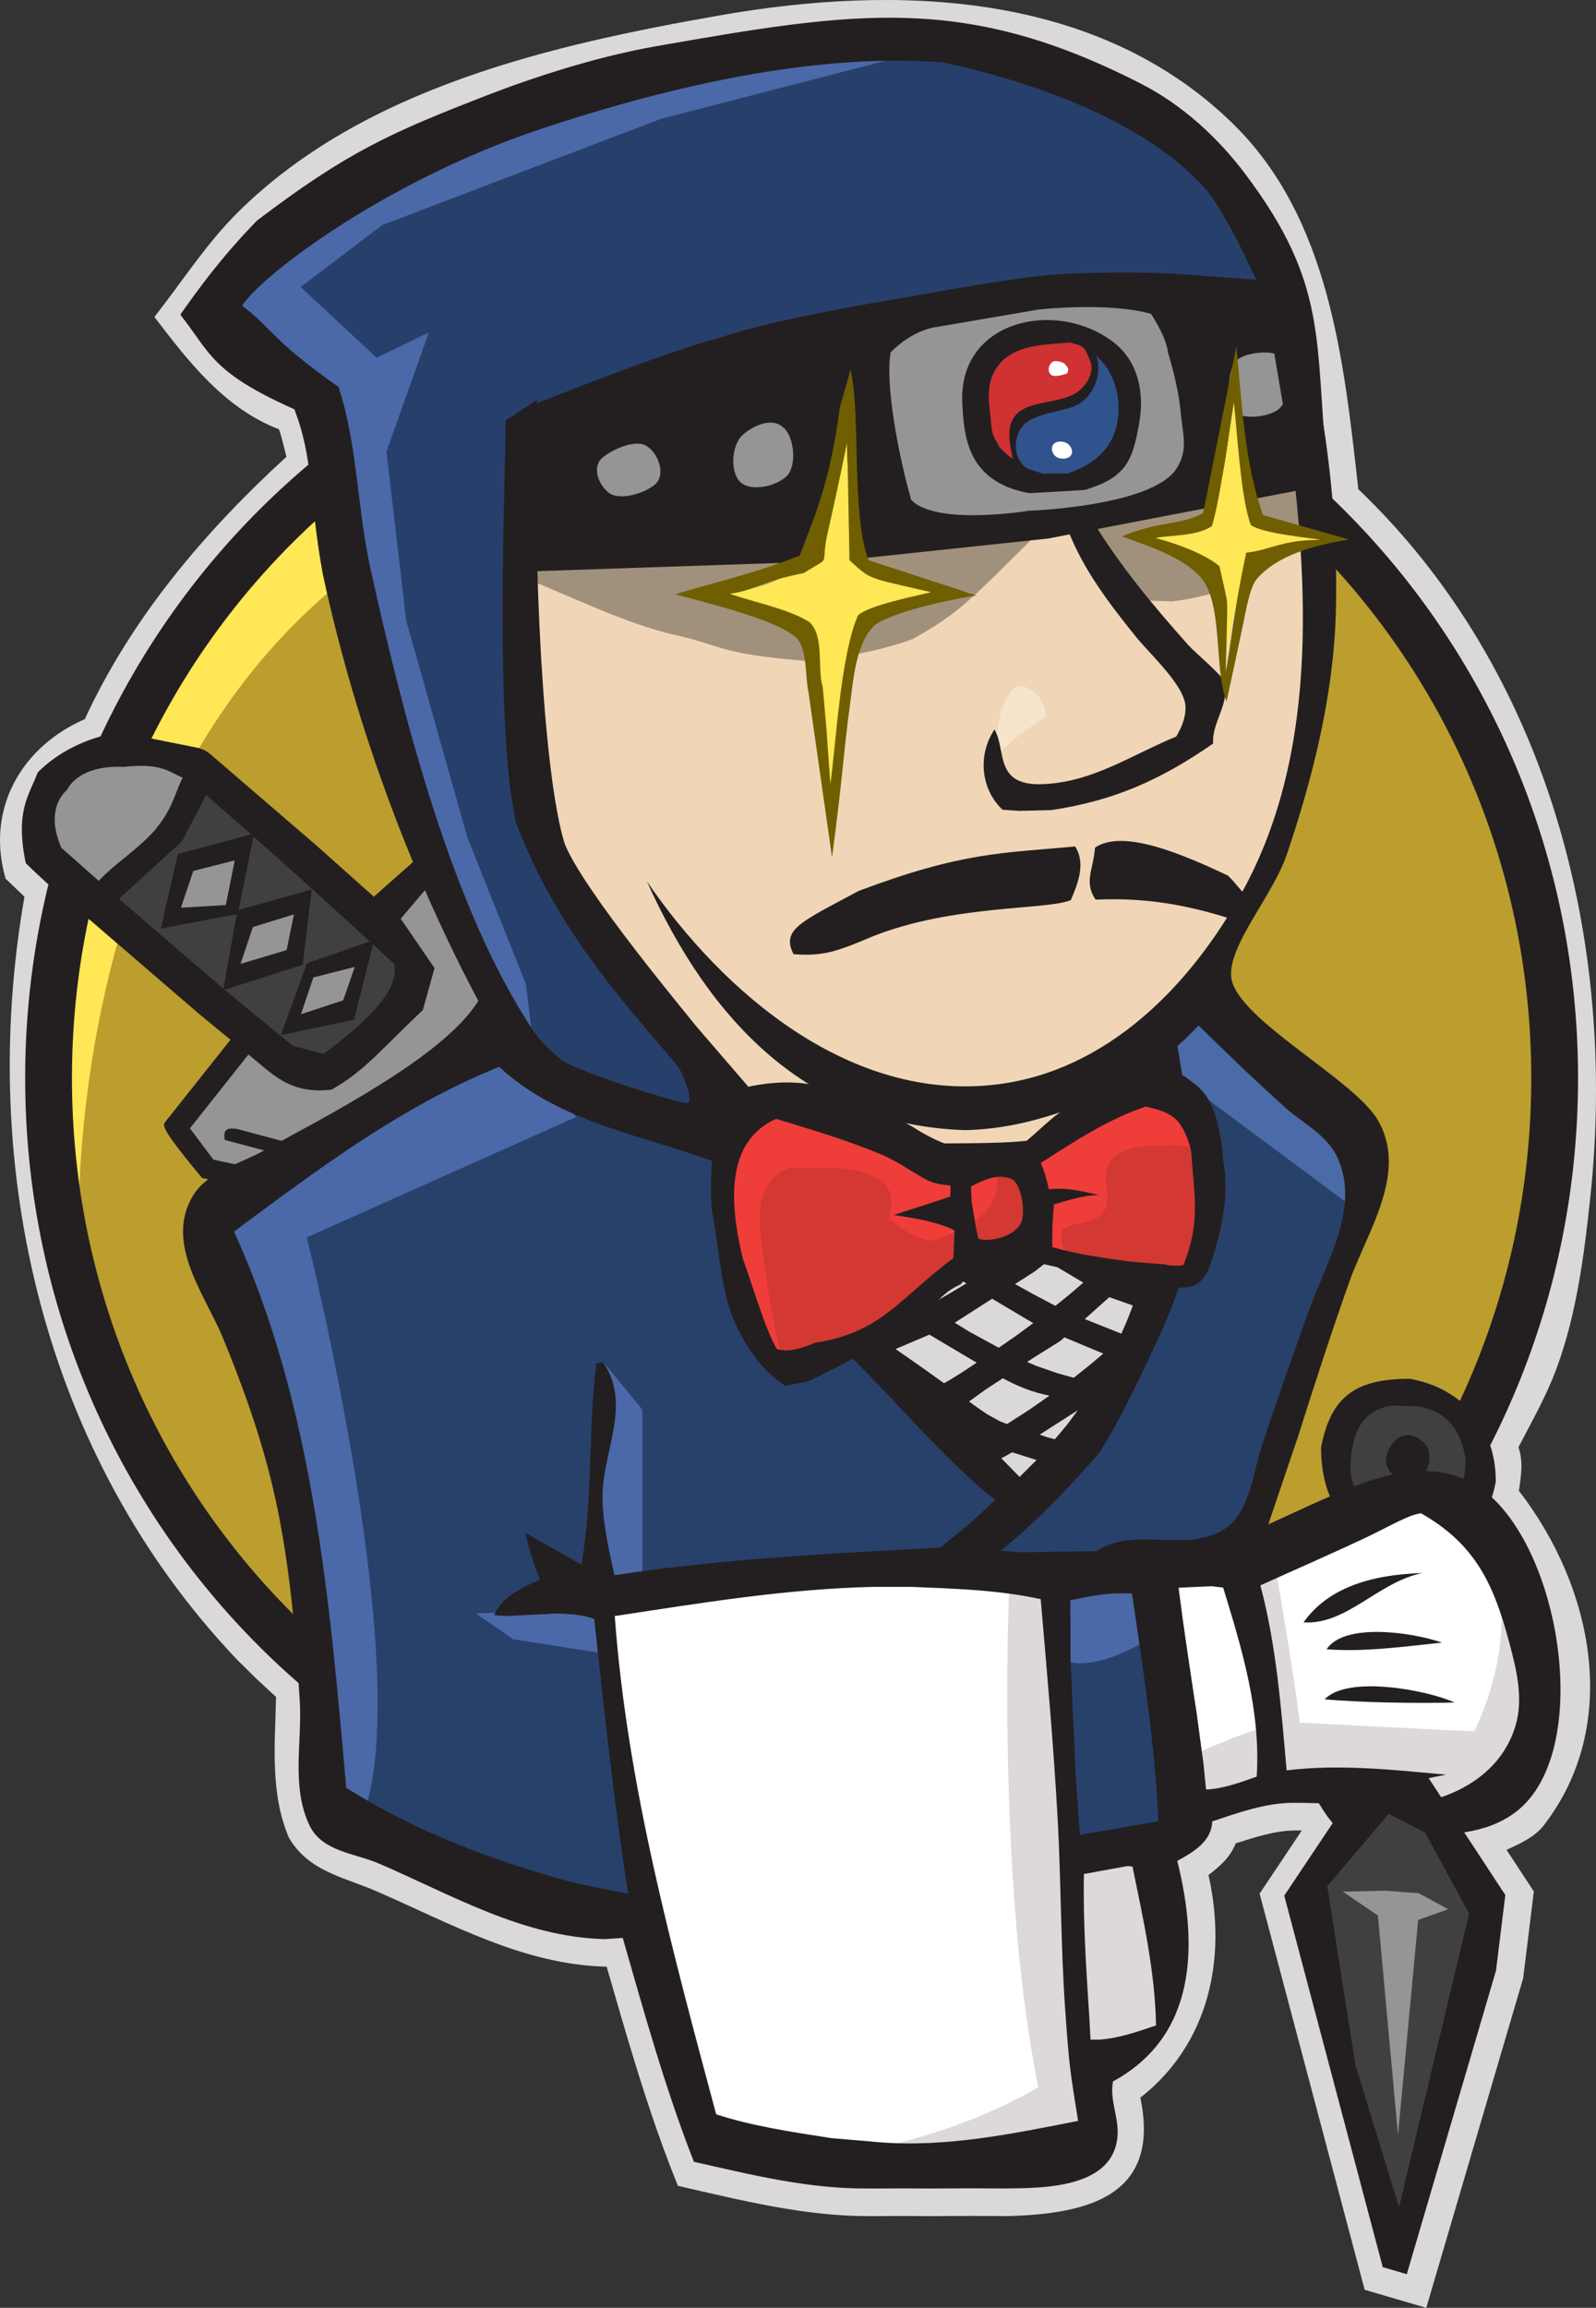 <?xml version="1.0" encoding="UTF-8" standalone="no"?>
<svg
   xmlns:dc="http://purl.org/dc/elements/1.1/"
   xmlns:cc="http://creativecommons.org/ns#"
   xmlns:rdf="http://www.w3.org/1999/02/22-rdf-syntax-ns#"
   xmlns:svg="http://www.w3.org/2000/svg"
   xmlns="http://www.w3.org/2000/svg"
   xmlns:sodipodi="http://sodipodi.sourceforge.net/DTD/sodipodi-0.dtd"
   xmlns:inkscape="http://www.inkscape.org/namespaces/inkscape"
   version="1.1"
   x="0px"
   y="0px"
   width="318.174"
   height="459.793"
   viewBox="0 0 318.174 459.793"
   id="svg2"
   inkscape:version="0.48.4 r9939"
   sodipodi:docname="ninjenkins2.svg">
  <rect x="0" y="0" width="318.174" height="459.793" fill="#333333" stroke="none"/>
  <sodipodi:namedview
     pagecolor="#ffffff"
     bordercolor="#666666"
     borderopacity="1"
     objecttolerance="10"
     gridtolerance="10"
     guidetolerance="10"
     inkscape:pageopacity="0"
     inkscape:pageshadow="2"
     inkscape:window-width="640"
     inkscape:window-height="480"
     id="namedview158"
     showgrid="false"
     fit-margin-top="0"
     fit-margin-left="0"
     fit-margin-right="0"
     fit-margin-bottom="0"
     inkscape:zoom="0.28032165"
     inkscape:cx="202.23327"
     inkscape:cy="76.879"
     inkscape:window-x="1082"
     inkscape:window-y="354"
     inkscape:window-maximized="0"
     inkscape:current-layer="svg2" />
  <g
     id="Layer 1"
     transform="translate(-95.405,-38.031)">
    <path
       d="m 379.744,497.824 -12.286,-3.6 -20.94,-78.919 8.408,-12.586 -1.33,-0.012 c -4.088,0.059 -8.005,1.358 -11.859,2.589 -1.026,2.711 -3.173,4.6 -5.417,6.304 l 0.067,0.272 c 3.631,16.494 0.002,33.39 -13.647,44.081 4.055,19.321 -9.979,23.194 -26.557,23.591 -4.704,-0.015 -2.352,-0.003 -7.055,-0.035 -5.308,0.035 -2.654,0.021 -7.961,0.042 l -5.196,-0.025 c -4.784,0.025 -2.392,0.018 -7.176,0.02 -12.988,0.067 -25.664,-3.161 -38.241,-6.025 -5.775,-14.196 -9.955,-28.963 -14.206,-43.666 -16.446,-0.343 -31.022,-8.548 -45.72,-14.954 -6.73,-2.934 -13.614,-3.966 -17.602,-10.691 -3.823,-8.851 -2.789,-18.71 -2.59,-28.092 -5.224,-4.85 -2.648,-2.387 -7.727,-7.39 l -0.102,-0.104 c -38.443,-40.47 -51.809,-97.761 -42.324,-151.935 -2.512,-2.398 -1.259,-1.196 -3.761,-3.605 -3.992,-13.768 3.048,-26.215 15.785,-31.775 9.337,-20.228 23.88,-37.335 40.2,-52.272 -0.473,-1.832 -0.866,-3.688 -1.486,-5.478 -10.826,-4.146 -18.025,-13.462 -24.838,-22.383 5.492,-6.972 10.283,-14.534 16.609,-20.813 25.048,-24.864 62.631,-33.394 96.092,-39.264 35.313,-6.194 75.173,-4.849 102.224,21.491 19.408,18.899 22.222,47.487 25.089,72.898 37.834,36.156 51.649,89.942 46.261,140.918 -1.218,11.526 -2.717,23.369 -6.758,34.301 -2.015,5.45 -4.903,10.513 -7.581,15.653 1,2.815 0.516,5.814 0.091,8.688 14.782,19.089 20.507,46.574 4.928,66.692 -1.902,2.366 -4.703,3.6 -7.392,4.838 l 5.439,8.288 -2.127,17.287 z"
       id="path5"
       inkscape:connector-curvature="0"
       style="fill:#dbd9d8" />
  </g>
  <g
     id="Layer 1 Copy"
     transform="translate(-95.405,-38.031)">
    <path
       d="m 405.34,252.259 c 0,84.807 -67.214,153.557 -150.127,153.557 -82.912,0 -150.126,-68.75 -150.126,-153.557 0,-84.809 67.214,-153.561 150.126,-153.561 82.913,0 150.127,68.752 150.127,153.561"
       id="path8"
       inkscape:connector-curvature="0"
       style="fill:#bb9e2e;stroke:#000000;stroke-width:1;stroke-opacity:0" />
    <path
       d="m 111.204,290.29 c 0,0 -10.868,-160.135 136.687,-164.711 l -10.294,-17.158 -80.068,26.881 -22.877,26.307 -20.016,38.32 -11.439,44.609 3.431,29.739"
       id="path10"
       inkscape:connector-curvature="0"
       style="fill:#ffe755;stroke:#000000;stroke-width:1;stroke-opacity:0" />
    <path
       d="m 152.389,147.504 c -26.34,26.951 -42.64,64.162 -42.64,105.328 l 0,0 c 0,41.157 16.3,78.373 42.64,105.319 l 0,0 c 26.353,26.946 62.671,43.573 102.822,43.573 l 0,0 c 40.152,0 76.472,-16.627 102.823,-43.573 l 0,0 c 26.338,-26.946 42.641,-64.162 42.641,-105.319 l 0,0 c 0,-41.166 -16.303,-78.377 -42.641,-105.328 l 0,0 c -26.351,-26.94 -62.671,-43.567 -102.823,-43.571 l 0,0 c -40.151,0.004 -76.469,16.631 -102.822,43.571 l 0,0 z m -6.668,217.165 C 117.728,336.041 100.422,296.475 100.422,252.832 l 0,0 c 0,-43.65 17.306,-83.212 45.299,-111.842 l 0,0 c 27.987,-28.636 66.728,-46.385 109.49,-46.38 l 0,0 c 42.761,-0.005 81.506,17.744 109.488,46.38 l 0,0 c 27.996,28.63 45.304,68.195 45.301,111.842 l 0,0 c 0.003,43.643 -17.305,83.209 -45.301,111.837 l 0,0 c -27.982,28.634 -66.727,46.382 -109.488,46.382 l 0,0 c -42.762,0 -81.503,-17.748 -109.49,-46.382 l 0,0"
       id="path12"
       inkscape:connector-curvature="0"
       style="fill:#231f20;stroke:#000000;stroke-width:1;stroke-opacity:0" />
    <path
       d="m 108.901,191.073 -5.548,13.134 12.048,11.116 14.5,-14.25 4.25,-10.75 -16.25,-2.25"
       id="path14"
       inkscape:connector-curvature="0"
       style="fill:#959595;stroke:#000000;stroke-width:1;stroke-opacity:0" />
    <path
       d="m 136.276,191.573 -6.5,12.5 -13.742,13.02 19.216,19.306 24.665,17.426 12.598,-12.263 3.263,-11.489"
       id="path16"
       inkscape:connector-curvature="0"
       style="fill:#404040;stroke:#000000;stroke-width:1;stroke-opacity:0" />
    <path
       d="m 145.776,245.073 -13,15.5 2.5,8.5 13.5,3.5 20.5,-12 26.176,-23.101 -13.497,-27.351 -9.177,10.4 5.643,10.639 -13.164,18.774 -10.048,0.684"
       id="path18"
       inkscape:connector-curvature="0"
       style="fill:#959595;stroke:#000000;stroke-width:1;stroke-opacity:0" />
    <path
       d="m 132.395,209.876 12.871,-3.265 -3.99,11.843 -12.871,3.265 z"
       id="path20"
       inkscape:connector-curvature="0"
       style="fill:#959595" />
    <path
       d="m 127.46,223.033 3.388,-14.828 15.212,-4.12 -3.236,16.04 z m 6.483,-11.486 -2.47,7.331 8.946,-0.532 1.78,-8.893 z"
       id="path22"
       inkscape:connector-curvature="0"
       style="fill:#231f20" />
    <path
       d="m 144.277,221.063 12.872,-3.265 -3.991,11.842 -12.871,3.265 z"
       id="path24"
       inkscape:connector-curvature="0"
       style="fill:#959595" />
    <path
       d="m 139.881,235.314 2.849,-15.922 14.824,-4.154 -1.812,15.017 z m 5.944,-12.581 -2.47,7.331 9.189,-2.746 1.462,-7.122 z"
       id="path26"
       inkscape:connector-curvature="0"
       style="fill:#231f20" />
    <path
       d="m 156.327,231.093 12.871,-3.265 -3.99,11.843 -12.871,3.265 z"
       id="path28"
       inkscape:connector-curvature="0"
       style="fill:#959595" />
    <path
       d="m 151.392,244.25 5.221,-14.318 13.379,-4.63 -4.014,15.891 z m 6.483,-11.486 -2.47,7.33 8.413,-2.767 2.313,-6.657 z"
       id="path30"
       inkscape:connector-curvature="0"
       style="fill:#231f20" />
    <g
       id="g32">
      <path
         d="m 150.229,275.79 -14.547,-3.067 c -7.943,-9.57 -7.783,-10.326 -7.463,-11.005 l 13.133,-16.538 -6.201,-5.094 -0.074,-0.062 -21.499,-18.499 -0.043,-0.038 c 0,0 -6.329,-4.947 -12.999,-11.499 -2.152,-10.434 0.684,-13.497 2.387,-18.059 6.231,-6.288 14.362,-7.611 14.362,-7.611 0.845,-0.403 1.795,-0.331 2.701,-0.264 l 14.998,3 c 1.466,0.527 0.767,0.192 2.096,1.004 l 21.499,18.499 0.088,0.078 11.261,10.047 10,-8.845 c 0,0 1.433,6.11 1.433,6.11 l -6.072,7.121 6.74,9.831 -2.323,8.365 c -8.374,7.867 -11.586,12.152 -18.212,15.857 -8.231,0.972 -11.659,-3.015 -16.557,-6.996 l -11.67,14.696 4.685,6.248 11.884,2.546 4.667,-2.667 -14.28,-3.808 c -0.504,-2.509 1.028,-2.328 2.352,-2.206 l 15.001,4 0.262,0.108 25.081,-14.331 c 4.84,1.877 4.336,2.312 3.862,2.708 z m 3.526,-29.411 6.12,1.611 c 0,0 8.743,-6.12 12.291,-11.444 2.67,-3.773 1.802,-6.486 1.802,-6.486 -12.326,-11.371 -24.769,-22.608 -37.433,-33.601 l -0.04,-0.033 -4.626,8.876 c -0.313,0.465 -0.141,0.244 -0.516,0.662 l -12.228,11.131 c 14.264,12.306 7.124,6.162 21.419,18.432 z M 115.076,213.52 c 3.465,-3.64 7.628,-6.099 11.204,-10.086 3.663,-4.498 3.793,-6.937 5.532,-10.477 -2.716,-1.102 -4.182,-2.97 -11.696,-2.14 -9.371,-0.426 -11.326,4.587 -11.326,4.587 0,0 -4.694,3.424 -1.155,11.53"
         id="path34"
         inkscape:connector-curvature="0"
         style="fill:#231f20" />
      <path
         d=""
         id="path36"
         inkscape:connector-curvature="0"
         style="fill:#000000;fill-opacity:0" />
    </g>
    <path
       d="m 386.358,319.944 c 5.748,5.402 5.748,14.162 0,19.565 -5.748,5.403 -15.067,5.403 -20.814,0 -5.748,-5.403 -5.748,-14.163 0,-19.565 5.747,-5.403 15.066,-5.403 20.814,0"
       id="path38"
       inkscape:connector-curvature="0"
       style="fill:#404040" />
    <path
       d="m 374.781,340.454 3.693,-1.31 c 6.609,-1.012 9.106,-3.722 9.106,-10.502 -1.038,-5.943 -3.773,-9.376 -9.485,-10.411 l -5.163,-0.181 c -6.609,1.013 -8.309,6.436 -8.309,13.216 0.7,4.922 3.513,7.108 7.924,8.783 z m -0.554,5.974 c -10.424,-1.815 -15.455,-9.222 -15.455,-20.012 1.955,-10.474 7.273,-13.685 17.667,-13.685 10.424,1.816 17.163,9.654 17.163,20.444 -1.565,9.104 -7.214,11.646 -16,13.253 z"
       id="path40"
       inkscape:connector-curvature="0"
       style="fill:#231f20" />
    <path
       d="m 379.202,325.393 c 1.79,1.666 1.464,5.061 -0.325,6.727 -1.79,1.666 -4.366,0.972 -6.156,-0.694 -1.789,-1.666 -0.971,-4.727 0.819,-6.393 1.789,-1.666 3.872,-1.306 5.662,0.36"
       id="path42"
       inkscape:connector-curvature="0"
       style="fill:#231f20" />
    <path
       d="m 234.808,260.633 c -17.893,-0.155 -31.126,-10.064 -39.954,-24.972 6.179,-3.758 5.271,-11.186 5.394,-17.452 0.073,-3.773 1.237,-7.399 1.331,-11.18 0.159,-6.327 -2.406,-12.782 -3.575,-18.951 l 0,-0.184 -5.028,0.001 c 0.416,-17.801 10.936,-33.141 13.715,-50.49 2.324,0.125 4.688,-0.225 6.867,-1.047 3.647,-1.375 7.076,-3.207 10.842,-4.267 10.347,-2.911 27.212,-1.63 39.183,-3.756 16.136,-2.865 31.905,-7.535 48.324,-8.694 14.749,-1.041 30.402,7.095 43.68,-2.534 6.627,34.149 4.858,71.647 -12.256,102.676 -6.759,12.254 -18.426,28.843 -18.426,28.843 0,0 8.504,3.495 -3.125,9.403 -7.186,7.175 -35.362,9.153 -41.853,8.103 -5.601,-0.454 -34.49,1.02 -42.152,-5.511 -7.663,-6.531 -2.967,0.012 -2.967,0.012 z"
       id="path44"
       inkscape:connector-curvature="0"
       style="fill:#f0d6b7;stroke:#000000;stroke-width:1;stroke-opacity:0" />
    <path
       d="m 220.609,421.253 -57.191,-19.447 c -2.772,-3 -3.817,-6.845 -4.495,-10.762 -3.406,-19.686 -1.345,-40.228 -5.057,-60.178 -3.13,-16.822 -10.396,-32.587 -16.184,-48.589 13.899,-7.751 24.793,-19.688 38.423,-27.857 6.731,-4.033 14.331,-6.544 21.628,-9.317 37.625,29.646 37.425,17.979 40.744,20.019 3.318,2.041 15.784,25.066 23.49,37.506 l 17.714,16.449 c 17.643,19.394 24.222,20.563 28.829,22.45 l -9.548,10.523 -81.785,3.431 0,13.726 6.863,48.041 z"
       id="path46"
       inkscape:connector-curvature="0"
       style="fill:#27416b;stroke:#000000;stroke-width:1;stroke-opacity:0" />
    <path
       d="m 225.472,258.654 c -5.885,-0.662 -11.668,-1.985 -17.444,-3.257 l -12.799,-19.996 c 3.447,-2.297 5.539,-6.071 5.333,-10.255 -0.065,-1.331 -0.802,-2.529 -0.736,-3.876 0.025,-0.515 0.514,-5.708 0.593,-6.137 0.16,-0.881 0.687,-1.656 0.959,-2.508 l 0.033,0.193 c 3.382,17.871 11.547,33.101 24.917,45.441 l 0.145,0.148 -0.079,0.191 z"
       id="path48"
       inkscape:connector-curvature="0"
       style="fill:#f7e4cd;stroke:#000000;stroke-width:1;stroke-opacity:0" />
    <path
       d="m 293.246,190.772 c 0.084,-1.317 0.259,-2.664 0.451,-3.98 0.528,-3.621 1.021,-7.997 3.263,-11.041 1.669,-2.267 4.671,-0.224 5.816,1.503 0.691,1.043 1.084,2.275 1.14,3.517 -2.608,1.768 -5.248,3.541 -7.588,5.665 -1.067,0.969 -2.9,2.45 -3.066,4.142 z"
       id="path50"
       inkscape:connector-curvature="0"
       style="fill:#f7e4cd;stroke:#000000;stroke-width:1;stroke-opacity:0" />
    <path
       d="m 210.314,260.544 -53.758,24.021 c 0,0 22.304,88.647 10.865,116.099 l -8.007,-2.859 -0.572,-33.744 -14.868,-64.053 -6.292,-17.73 56.047,-37.745 16.585,16.011"
       id="path52"
       inkscape:connector-curvature="0"
       style="fill:#4b69a8;stroke:#000000;stroke-width:1;stroke-opacity:0" />
    <path
       d="m 215.842,309.575 7.627,9.306 0,34.315 -9.151,0 c 0,0 -1.143,-24.02 -1.143,-26.881 0,-2.86 1.143,-13.154 1.143,-13.154"
       id="path54"
       inkscape:connector-curvature="0"
       style="fill:#4b69a8;stroke:#000000;stroke-width:1;stroke-opacity:0" />
    <path
       d="m 216.033,358.343 -25.736,1.143 7.436,5.147 18.3,2.86"
       id="path56"
       inkscape:connector-curvature="0"
       style="fill:#4b69a8;stroke:#000000;stroke-width:1;stroke-opacity:0" />
    <path
       d="m 304.11,352.623 21.16,-0.572 5.147,52.617 -21.733,2.859 -4.574,-54.904"
       id="path58"
       inkscape:connector-curvature="0"
       style="fill:#27416b;stroke:#000000;stroke-width:1;stroke-opacity:0" />
    <path
       d="m 281.982,351.171 c 0.447,-1.84 36.129,-36.182 36.829,-37.941 9.446,-23.731 8.789,-26.299 9.446,-30.01 l -3.256,-39.931 10.563,-6.763 c 11.064,9.698 31.899,16.798 30.884,31.454 -0.947,13.657 -5.075,20.458 -7.979,33.176 -0.857,3.754 -4.016,15.003 -5.236,18.667 -3.792,11.388 -6.885,19.959 -11.377,31.084 z"
       id="path60"
       inkscape:connector-curvature="0"
       style="fill:#27416b;stroke:#000000;stroke-width:1;stroke-opacity:0" />
    <path
       d="m 324.125,348.62 -20.015,4.003 2.858,16.015 c 7.434,3.431 20.018,-5.721 20.018,-5.721"
       id="path62"
       inkscape:connector-curvature="0"
       style="fill:#4b69a8;stroke:#000000;stroke-width:1;stroke-opacity:0" />
    <path
       d="m 364.732,278.275 -40.034,-29.739 10.866,-12.01 30.312,28.023 z"
       id="path64"
       inkscape:connector-curvature="0"
       style="fill:#4b6aa8;stroke:#000000;stroke-width:1;stroke-opacity:0" />
    <path
       d="m 235.881,465.296 -11.841,-48.048 -5.889,-35.452 -0.974,-26.315 53.591,-2.853 33.342,-0.005 -3.032,60.056 5.147,46.325 -0.571,8.579 -43.464,3.431 -26.309,-5.718"
       id="path66"
       inkscape:connector-curvature="0"
       style="fill:#ffffff;stroke:#000000;stroke-width:1;stroke-opacity:0" />
    <path
       d="m 296.674,352.051 c 0,0 -2.859,59.48 5.72,101.801 0,0 -17.158,10.867 -42.323,13.726 l 48.041,-1.716 5.719,-3.432 -6.863,-93.792 -1.716,-20.02"
       id="path68"
       inkscape:connector-curvature="0"
       style="fill:#dcd9d8;stroke:#000000;stroke-width:1;stroke-opacity:0" />
    <path
       d="m 331.392,400.097 22.304,-6.291 42.321,-2.287 6.291,-19.445 -11.438,-33.743 -13.153,-1.716 -18.302,5.719 -17.559,8.573 -9.322,-1.71 -7.264,2.854"
       id="path70"
       inkscape:connector-curvature="0"
       style="fill:#ffffff;stroke:#000000;stroke-width:1;stroke-opacity:0" />
    <path
       d="m 330.988,388.653 c 0,0 14.869,-6.861 17.158,-6.289 l -6.29,-31.457 7.434,-2.858 c 0,0 5.147,29.738 5.147,33.17 0,0 32.026,1.716 34.887,1.716 0,0 6.863,-13.155 5.147,-26.881 l 6.291,18.302 0.572,10.294 -9.15,13.726 -10.295,2.288 -17.157,-0.572 -5.719,-7.434 -20.017,2.858 -6.292,2.289"
       id="path72"
       inkscape:connector-curvature="0"
       style="fill:#dcd9d8;stroke:#000000;stroke-width:1;stroke-opacity:0" />
    <path
       d="m 343.988,222.155 c -12.062,-4.176 -20.546,-5.267 -30.172,-4.895 -2.356,-3.504 -0.499,-5.758 -0.104,-10.355 5.509,-3.736 17.012,1.104 26.488,5.566 1.652,1.6 3.932,4.619 5.503,6.299 z"
       id="path74"
       inkscape:connector-curvature="0"
       style="fill:#231f20;stroke:#000000;stroke-width:1;stroke-opacity:0" />
    <path
       d="m 266.626,215.516 c 20.723,-7.786 28.557,-7.487 43.123,-8.843 2.062,3.28 0.697,7.079 -0.871,10.681 -4.599,2.02 -23.46,0.835 -39.54,7.252 -6.659,2.799 -9.643,4.035 -15.753,3.517 -2.441,-4.916 1.398,-6.382 13.041,-12.607 z"
       id="path76"
       inkscape:connector-curvature="0"
       style="fill:#231f20;stroke:#000000;stroke-width:1;stroke-opacity:0" />
    <path
       d="m 378.976,351.434 c -8.852,1.772 -15.071,10.375 -23.706,9.823 4.745,-6.691 13.062,-9.511 23.706,-9.823"
       id="path78"
       inkscape:connector-curvature="0"
       style="fill:#231f20;stroke:#000000;stroke-width:1;stroke-opacity:0" />
    <path
       d="m 382.881,365.287 c -7.215,0.762 -15.689,1.93 -23.006,1.328 3.464,-5.291 16.81,-3.466 23.006,-1.328"
       id="path80"
       inkscape:connector-curvature="0"
       style="fill:#231f20;stroke:#000000;stroke-width:1;stroke-opacity:0" />
    <path
       d="m 385.381,377.23 c -8.109,0.175 -18.187,0.014 -25.894,-0.633 4.559,-4.896 20.635,-1.817 25.894,0.633"
       id="path82"
       inkscape:connector-curvature="0"
       style="fill:#231f20;stroke:#000000;stroke-width:1;stroke-opacity:0" />
    <path
       d="m 321.176,409.913 c 1.163,10.183 5.2,20.501 4.694,31.654 -4.483,1.512 -7.058,2.834 -13.065,2.826 -0.424,-9.478 -1.692,-23.967 -1.313,-33.003 2.955,0.196 7.311,-2.11 9.684,-1.477"
       id="path84"
       inkscape:connector-curvature="0"
       style="fill:#dcd9d8;stroke:#000000;stroke-width:1;stroke-opacity:0" />
    <path
       d="m 277.078,263.213 -0.197,-0.145 c 0.382,-0.372 0.165,-0.221 0.653,-0.45 l 0.115,-0.262 1.078,0.336 -1.366,0.304 z"
       id="path86"
       inkscape:connector-curvature="0"
       style="fill:#f0d6b7;stroke:#000000;stroke-width:1;stroke-opacity:0" />
    <path
       d="m 256.225,169.723 c -17.771,-1.446 -16.454,-3.003 -26.35,-5.214 -9.896,-2.211 -21.481,-8.078 -30.626,-11.613 1.372,-4.043 3.416,-0.047 5.211,-6.004 9.981,-1.713 19.952,-3.49 29.938,-5.173 4.779,-0.794 9.551,-1.626 14.335,-2.382 16.672,-2.633 20.825,-3.334 36.014,-5.056 22.897,-2.597 45.99,-3.142 68.978,-4.331 0.594,2.576 1.299,5.128 1.25,7.799 -0.247,13.521 -15.229,18.828 -25.848,20.102 l -10.902,-0.346 c -4.113,-7.389 -6.475,-11.249 -12,-17.157 -18.02,17.893 -18.979,19.361 -28.75,24.956 -9.711,3.615 -21.25,4.419 -21.25,4.419 z"
       id="path88"
       inkscape:connector-curvature="0"
       style="fill:#a1917c;stroke:#000000;stroke-width:1;stroke-opacity:0" />
    <path
       d="m 298.637,199.587 -3.369,-0.23 c -4.419,-4.162 -4.943,-11.03 -1.604,-15.982 1.722,2.892 0.893,7.334 3.798,9.57 2.219,1.709 5.967,1.397 8.443,1.092 8.623,-1.061 16.097,-6.05 23.99,-9.26 1.079,-1.856 1.967,-3.897 1.835,-6.098 -0.247,-4.146 -7.082,-10.345 -9.727,-13.611 -8.339,-10.291 -16.018,-20.787 -16.294,-34.541 0.909,-0.549 0.378,-0.324 1.633,-0.57 0.789,0.384 0.946,0.31 1.372,1.182 0.635,1.304 0.724,2.293 1.063,3.719 0.512,2.158 2.35,5.149 3.345,6.787 5.464,8.986 12.186,17.076 19.176,24.899 1.396,1.563 6.992,6.156 7.271,7.501 0.907,4.378 -2.592,7.924 -2.323,12.129 -10.46,7.242 -19.735,11.383 -32.258,13.255 z"
       id="path90"
       inkscape:connector-curvature="0"
       style="fill:#231f20;stroke:#000000;stroke-width:1;stroke-opacity:0" />
    <path
       d="m 236.491,263.94 c 0,0 34.096,4.341 51.75,2.212 18.639,1.357 33.417,-3.998 40.931,-11.703 1.292,-4.607 2.328,30.491 -1.796,42.125 -7.728,21.802 -26.396,41.725 -26.396,41.725 0,0 -39.578,-31.511 -48.36,-52.359 -5.945,-14.111 -16.129,-22 -16.129,-22 z"
       id="path92"
       inkscape:connector-curvature="0"
       style="fill:#dbd9d8;stroke:#000000;stroke-width:1;stroke-opacity:0" />
    <path
       d="m 270.557,464.818 c 13.416,1.106 26.685,-1.672 39.772,-4.234 -1.544,-9.862 -1.725,-10.032 -2.59,-22.438 -0.874,-12.532 -0.789,-25.109 -1.479,-37.649 -0.805,-14.646 -2.122,-29.255 -3.387,-43.866 -8.48,-1.857 -17.194,-2.082 -25.834,-2.447 l -7.437,0 c -17.353,0.382 -34.519,3.215 -51.642,5.822 2.478,33.808 11.489,66.655 20.221,99.268 7.443,2.413 15.218,3.52 22.924,4.734 z m 42.248,-20.425 1.702,0 c 3.926,-0.253 7.662,-1.592 11.363,-2.826 -0.195,-10.709 -2.545,-21.209 -4.694,-31.654 l -0.976,-0.11 c -5.803,1.068 -2.901,0.539 -8.708,1.587 -0.198,9.758 0.501,19.503 1.119,29.234 z m -2.954,-52.518 0.83,11.707 c 10.449,-1.764 5.229,-0.855 15.659,-2.726 -0.679,-15.229 -3.057,-30.31 -5.279,-45.371 l -3.111,0 c -3.098,0.089 -6.137,0.759 -9.163,1.374 l 0.039,11.696 z m 25.489,-2.358 0.497,5.046 c 3.504,-0.168 6.82,-1.42 10.097,-2.567 0.849,-12.94 -2.928,-25.445 -6.684,-37.657 l -2.209,-0.279 c -2.229,0.077 -4.455,0.194 -6.682,0.306 1.06,8.34 2.342,16.648 3.602,24.959 z m 35.839,8.225 c 10.856,0.392 23.05,-4.673 26.359,-15.912 1.619,-5.496 0.17,-11.236 -1.262,-16.603 -3.124,-11.71 -6.816,-19.581 -17.606,-25.716 -0.699,0.158 -1.334,0.273 -2.004,0.539 -2.819,1.123 -5.457,2.645 -8.193,3.948 -7.199,3.429 -14.544,6.599 -21.804,9.89 3.213,12.03 4.129,24.498 5.238,36.853 10.586,-1.284 21.247,-0.106 31.806,0.862 -6.457,1.169 -12.762,3.025 -19.067,4.816 1.367,0.657 2.889,0.85 4.372,1.075 z m -73.481,-66.454 0.972,0.996 3.375,-3.372 -4.869,-1.538 c -1.81,1.028 -1.076,0.662 -2.161,1.181 l 0.454,0.459 z m 6.565,-6.884 1.437,0.365 c 3.177,-3.764 1.647,-1.835 4.588,-5.787 l -7.618,4.876 z m -23.572,149.647 -5.271,-0.025 c -4.772,0.026 -2.386,0.02 -7.158,0.02 -11.718,0.087 -23.168,-2.752 -34.522,-5.319 -5.704,-14.54 -9.883,-29.611 -14.191,-44.606 l -3.507,0.24 c -16.294,-0.345 -30.59,-8.819 -45.159,-15.081 -4.698,-2.019 -11.285,-2.35 -13.775,-7.569 -3.712,-7.783 -1.429,-16.61 -1.946,-24.852 -0.98,-15.627 -2.337,-31.38 -6.394,-46.556 -2.35,-8.789 -5.471,-17.332 -8.93,-25.738 -3.487,-8.477 -11.381,-18.363 -6.269,-27.795 2.841,-5.243 9.473,-6.761 14.307,-9.443 11.496,-6.379 36.844,-19.043 43.19,-30.438 2.244,-0.182 4.036,-1.61 5.774,-2.904 6.991,14.875 25.772,25.083 42.017,24.909 0.573,0.924 0.206,0.329 1.098,1.787 l 1.184,0.215 c 5.369,1.065 10.52,2.787 15.952,3.753 9.098,1.616 18.658,1.224 27.849,1.174 8.98,-0.049 17.624,-0.042 26.334,-2.402 4.72,-1.37 8.611,-4.5 12.849,-6.858 -0.469,-3.678 -0.276,-2.255 -0.554,-4.273 -11.38,5.768 -22.896,10.623 -35.768,10.9 -31.621,-1.035 -51.054,-22.078 -63.428,-49.547 15.326,22.383 40.686,43.995 69.736,40.445 22.04,-2.693 38.583,-19.674 48.851,-38.196 16.025,-28.906 13.119,-64.834 8.724,-96.238 2.696,-0.979 4.403,-3.347 6.086,-5.534 2.908,15.188 4.36,30.554 3.938,46.015 -0.446,16.337 -4.561,32.787 -9.778,48.166 -2.75,8.107 -11.528,17.831 -11.093,24.225 0.561,8.245 24.277,20.318 29.186,28.563 6.204,10.42 -2.02,22.256 -5.534,32.089 -3.616,10.117 -6.892,20.348 -10.191,30.572 1.224,-3.486 2.408,-6.986 3.597,-10.484 l -1.196,3.529 -0.072,0.21 c -5.247,15.482 -2.455,7.241 -8.377,24.725 5.408,-2.447 10.755,-5.034 16.27,-7.236 7.213,-2.881 15.261,-4.912 22.714,-1.841 18.611,7.668 27.047,54.186 10.129,66.551 -6.061,4.43 -13.504,4.389 -20.725,4.514 -4.911,0.054 -9.768,-0.794 -14.602,-1.56 -1.566,-1.346 -2.631,-3.144 -3.716,-4.874 -1.758,-0.054 -3.517,-0.063 -5.275,-0.078 -5.529,0.08 -10.785,1.977 -15.971,3.7 -0.135,4.024 -3.817,6.15 -6.969,7.875 4.212,16.937 3.849,34.871 -12.81,43.928 -0.718,3.603 1.142,7.124 0.91,10.711 -0.683,10.574 -14.659,10.557 -22.521,10.624 -4.732,-0.015 -2.366,-0.003 -7.097,-0.035 l -1.679,0.014 z m -84.036,-304.643 0.017,-0.051 0.045,0.041 z m 98,151.745 1.513,0.585 c 5.722,-3.665 2.898,-1.777 8.472,-5.662 -3.296,-0.603 -6.378,-1.863 -9.306,-3.451 -4.567,2.986 -2.318,1.442 -6.746,4.633 2.35,1.695 1.165,0.862 3.556,2.5 z m -11.532,-7.885 0.486,0.353 c 2.243,-1.245 4.363,-2.681 6.497,-4.1 l -9.416,-5.59 -6.75,2.872 c 3.825,2.652 1.916,1.321 5.726,3.994 z m 23.169,-1.621 3.165,0.874 c 3.98,-3.151 2.013,-1.547 5.901,-4.813 l -7.773,-3.235 c -0.198,0.191 -0.565,0.561 -0.798,0.713 -2.184,1.428 -4.442,2.734 -6.615,4.186 l 1.693,0.739 z m -17.693,-8.324 5.916,3.222 c 4.63,-3.201 2.34,-1.566 6.872,-4.906 l -8.189,-4.861 -7.464,4.777 z m 23.059,-2.487 7.292,2.903 c 0.844,-1.842 1.618,-3.703 2.292,-5.613 l -4.688,-1.662 z m -43.935,1.758 0.816,0.648 c 2.172,-1.01 4.473,-1.676 6.699,-2.548 l -2.991,-1.776 c -0.02,-0.011 -0.04,-0.021 -0.061,-0.032 -0.096,-0.07 -0.193,-0.139 -0.29,-0.209 l -2.933,-2.315 -4.748,2.02 c 1.806,2.354 0.858,1.177 2.849,3.526 z m 37.903,-4.491 0.197,0.093 c 3.742,-3.034 1.891,-1.493 5.552,-4.623 l -7.122,-4.229 -2.525,1.961 -0.199,0.141 -3.771,2.413 c 4.617,2.556 2.297,1.3 6.961,3.768 z m -30.976,-4.161 5.756,4.214 c 5.148,-2.876 2.596,-1.401 7.657,-4.427 l -6.023,-3.576 -2.805,1.795 c -0.278,0.158 -0.137,0.084 -0.425,0.223 z m -16.003,-3.481 2.387,3.485 c 1.043,-0.571 2.212,-0.834 3.331,-1.215 l -5.01,-3.955 -1.415,0.603 z m 62.482,2.446 1.725,0.562 0.99,-3.516 -3.111,2.778 z M 216.9,414.621 l 3.731,0.654 c -2.852,-18.15 -4.767,-36.428 -6.766,-54.686 -2.373,-0.918 -4.948,-0.981 -7.457,-1.108 -3.431,0.216 -6.865,0.362 -10.299,0.52 l -2.206,-0.186 c 1.722,-3.843 5.583,-5.486 9.201,-7.081 -1.385,-2.977 -2.176,-6.178 -3.012,-9.34 7.481,4.251 3.738,2.131 11.23,6.36 2.331,-13.255 1.293,-26.768 2.958,-40.097 0.934,-0.132 0.466,-0.076 1.405,-0.167 5.795,8.484 -0.337,18.055 -0.163,27.14 0.1,5.197 1.253,10.183 2.385,15.23 21.495,-3.28 43.238,-4.356 64.928,-5.487 l 0.037,-0.028 c 7.55,-6.186 3.908,-3.029 10.938,-9.458 -8.157,-6.478 -16.53,-15.863 -22.237,-21.868 -5.706,-6.005 -12.859,-12.368 -20.199,-22.717 -8.958,-15.112 -10.568,-18.936 -12.689,-22.476 -15.008,-5.712 -31.53,-7.949 -43.723,-19.208 l -0.161,0.013 c -19.339,7.778 -36.118,20.436 -52.735,32.762 15.842,34.783 19.031,73.252 22.366,110.823 13.914,8.773 29.271,14.569 45.082,18.816 z m 71.205,-126.579 4.377,2.794 c 4.453,-2.966 2.252,-1.446 6.602,-4.56 l -5.699,-3.384 -6.621,4.237 z m -23.253,-1.605 5.084,3.931 0.48,-0.204 6.403,-3.279 -5.229,-3.944 -2.733,1.749 c -0.278,0.158 -0.136,0.084 -0.424,0.223 z m 46.917,1.766 3.568,1.887 c 1.875,-1.619 3.701,-3.293 5.533,-4.96 -2.323,-0.911 -4.398,-2.325 -6.506,-3.638 l -6.127,4.759 z m -32.244,-5.998 2.437,1.658 c 2.263,-1.289 4.38,-2.815 6.547,-4.256 l -5.32,-4.089 -6.822,4.366 z m -23.426,-2.613 4.052,3.21 c 2.375,-0.911 4.589,-2.134 6.814,-3.35 -1.631,-1.207 -3.209,-2.48 -4.795,-3.745 z m -5.44,-4.428 0.948,0.773 c 2.082,-1.329 4.187,-2.622 6.289,-3.919 -3.364,-3.671 -8.852,-3.833 -13.467,-4.493 l -0.341,-0.065 c 2.051,3.353 0.899,1.478 3.464,5.622 l 0.663,0.316 z m 19.825,0.396 1.287,0.945 c 4.572,-2.986 2.292,-1.484 6.842,-4.505 L 277,270.761 c -2.517,-0.1 -5.035,-0.158 -7.553,-0.222 -0.796,0.895 -1.763,1.555 -2.739,2.231 l 1.887,1.404 z m 31.829,7.163 0.8,0.548 c 2.134,-1.553 4.219,-3.171 6.311,-4.78 l -5.226,-3.174 -6.145,4.421 2.883,2.044 z m 19.375,-2.854 3.191,1.452 0.747,-0.687 c 0.318,-4.38 0.273,-2.187 0.134,-6.579 l -1.082,-0.573 -6.071,4.715 z m -33.723,-7.543 5.364,4.02 5.741,-4.144 -2.361,-1.435 -7.386,0.271 -0.611,0.711 z m 22.094,0.411 3.579,2.371 c 3.723,-2.992 1.876,-1.478 5.541,-4.542 l -0.786,0.096 c -1.755,-0.163 -3.078,-1.376 -4.321,-2.508 l -0.167,0.179 -5.037,3.624 z m 11.979,-6.61 1.444,0.909 1.659,-1.239 c -0.075,-1.099 -0.211,-2.191 -0.334,-3.285 -0.967,0.593 -1.904,1.232 -2.849,1.858 l 0.024,0.014 c -0.563,0.357 -0.109,0.072 -1.381,0.822 z m -23.15,81.167 15.096,-0.227 c 7.36,-4.811 16.512,-0.054 24.273,-3.68 6.39,-2.986 6.808,-11.729 8.742,-17.485 3.003,-8.936 6.222,-18.121 9.423,-26.988 3.284,-9.097 10.233,-20.367 5.601,-30.283 -2.166,-4.637 -6.948,-6.791 -10.55,-10.077 -8.761,-7.991 -8.62,-7.976 -17.142,-16.219 -3.059,3.135 -1.613,1.751 -4.293,4.199 l 0.107,-0.051 c 1.405,8.328 2.873,18.044 3.127,25.133 0.254,7.088 -1.221,19.075 -3.346,24.224 -1.019,3.915 -11.746,26.859 -15.796,32.174 -8.111,9.178 -13.481,14.273 -19.187,18.952 l 0.306,0.039 z"
       id="path94"
       inkscape:connector-curvature="0"
       style="fill:#231f20;stroke:#000000;stroke-width:1;stroke-opacity:0" />
    <path
       d="m 351.725,101.45 0.003,0.031 -21.253,-36.781 -38.25,-15 -38.5,-1.5 -46.75,10 -50.5,22.75 -16.75,15.75 -1.25,5 21.25,16.5 6.75,36.75 11,39.5 13,34.5 10,17.25 9,6 25.327,9.008 1.173,-12.008 -18.25,-23 -13.25,-18.5 -3.75,-34.25 0.5,-52.25 55,-16 57.25,-7.5 38.25,3.75 z"
       id="path96"
       inkscape:connector-curvature="0"
       style="fill:#27406b;stroke:#990000;stroke-width:1" />
    <path
       d="m 355.285,135.527 -50.976,9.804 -42.131,4.472 -35.703,1.208 -25.5,0.865 -0.011,-32.922 c 0,0 26.877,-10.801 37.912,-13.635 11.036,-3.865 36.599,-7.947 36.599,-7.947 0,0 17.211,-3.202 26.75,-4.326 9.539,-1.123 26,-0.576 26,-0.576 l 19.75,1.441 6.466,13.873 1.594,22.837 -0.75,4.906 z"
       id="path98"
       inkscape:connector-curvature="0"
       style="fill:#231f20;stroke:#000000;stroke-width:1;stroke-opacity:0" />
    <path
       d="m 272.975,108.2 c -1.17,6.344 1.61,20.822 4.082,29.418 4.942,5.223 23.455,2.171 23.455,2.171 0,0 24.422,-0.812 29.407,-8.346 2.484,-3.754 1.246,-6.936 0.806,-11.743 -0.47,-5.132 -2.5,-11.5 -2.5,-11.5 0,0 -0.016,-2.448 -3.348,-7.634 C 316.326,98.134 302.475,99.7 302.475,99.7 l -20.5,3.5 c 0,0 -4.437,0.413 -9,5 z"
       id="path100"
       inkscape:connector-curvature="0"
       style="fill:#959595;stroke:#000000;stroke-width:1;stroke-opacity:0" />
    <path
       d="m 224.826,127.257 c 2.112,1.762 3.215,5.584 1.104,7.347 -2.112,1.762 -7.145,3.293 -9.257,1.531 -2.112,-1.763 -3.257,-5.171 -1.146,-6.934 2.112,-1.762 6.944,-3.878 9.056,-2.115"
       id="path102"
       inkscape:connector-curvature="0"
       style="fill:#959595;stroke:#000000;stroke-width:1;stroke-opacity:0" />
    <path
       d="m 251.688,123.298 c 2.11,1.987 2.606,7.662 0.496,9.649 -2.111,1.988 -7.077,3.113 -9.188,1.125 -2.11,-1.987 -1.742,-7.3 0.368,-9.288 2.111,-1.987 5.963,-3.647 8.074,-1.66"
       id="path104"
       inkscape:connector-curvature="0"
       style="fill:#959595;stroke:#000000;stroke-width:1;stroke-opacity:0" />
    <path
       d="m 352.605,112.662 c 1.607,1.851 -0.348,4.722 -1.955,6.573 -1.607,1.852 -7.609,2.615 -9.215,0.764 -1.607,-1.851 -1.281,-8.135 0.326,-9.986 1.607,-1.851 7.827,-2.501 9.434,-0.65"
       id="path106"
       inkscape:connector-curvature="0"
       style="fill:#959595;stroke:#000000;stroke-width:1;stroke-opacity:0" />
    <path
       d="m 237.229,49.55 -48.5,15.5 -32,15.5 -16.5,16.5 9.5,11.5 10.5,7 10,61.5 22,58 10,15 -2,-16 -11.664,-29.211 -12.193,-43.209 -3.932,-33.619 8.459,-23.742 -10.416,5.035 -15.146,-14.092 16.277,-12.346 55.562,-21.16 47.053,-12.156"
       id="path108"
       inkscape:connector-curvature="0"
       style="fill:#4b69a8;stroke:#000000;stroke-width:1;stroke-opacity:0" />
    <path
       d="m 254.317,266.593 c -10.135,-1.865 -34.239,-5.851 -46.6,-9.111 -2.919,-0.77 -6.075,-5.115 -8.742,-6.532 -18.242,-30.292 -31.598,-65.411 -38.75,-98.75 -2.866,-15.95 -1.733,-22.707 -5.75,-33 -16.458,-7.307 -16.688,-11.03 -22.5,-18.5 3.25,-4.583 7.933,-11.126 15.031,-18.373 17.941,-13.624 26.621,-17.463 45.683,-24.845 10.567,-4.091 22.624,-7.829 33.786,-9.782 39.769,-6.96 61.316,-10.411 96.25,7.5 8.043,4.124 15.062,10.53 20.5,17.75 16.536,21.954 13.761,32.718 16.25,59 l -5.463,0.517 c 0,0 -5.866,-34.71 -5.866,-34.71 0,0 -7.248,-17.06 -12.171,-22.557 -12.89,-14.394 -36.864,-21.863 -52.5,-25.25 -10.885,-0.727 -35.693,-1.556 -80.25,13.25 -32.644,10.848 -57.904,30.864 -60.174,35.876 7.044,5.408 5.589,6.544 19.424,16.374 3.744,11.612 3.648,23.936 6.25,35.75 6.152,27.929 15.572,65.497 31,90 2.076,3.297 2.931,4.793 7.75,8.75 5.59,2.926 20.012,7.342 24.146,8.282 4.134,0.94 -0.435,-7.741 -0.435,-7.741 -7.118,-8.855 -23.823,-25.56 -32.461,-48.791 -4.286,-19.082 -2.032,-68.474 -2.032,-79.631 l 5.275,-3.452 c -0.872,31.448 1.198,73.72 5.507,87.583 3.493,9.231 25.15,35.02 26.25,36.5 z"
       id="path110"
       inkscape:connector-curvature="0"
       style="fill:#231f20;stroke:#231f20;stroke-width:1" />
    <path
       d="m 356.697,414.85 16.732,-20.046 18.621,24.138 -14.867,58.075 -5.392,6.601 z"
       id="path112"
       inkscape:connector-curvature="0"
       style="fill:#404040" />
    <path
       d="m 371.068,489.718 -19.639,-74.013 16.32,-24.428 12.068,0.406 15.682,23.893 -1.854,15.059 -17.789,60.486 -4.788,-1.403 z M 360,413.825 l 5.617,35.595 8.694,28.351 13.966,-58.505 -8.757,-16.103 -7.257,-3.763 z"
       id="path114"
       inkscape:connector-curvature="0"
       style="fill:#231f20" />
    <path
       d="m 363.104,414.9 8.52,-0.183 6.596,0.497 5.908,3.191 -6.004,2.14 -4.02,42.855 -4,-43.75 -7,-4.75 z"
       id="path116"
       inkscape:connector-curvature="0"
       style="fill:#959595;stroke:#000000;stroke-width:1;stroke-opacity:0" />
    <path
       d="m 331.33,291.093 c -8.852,0.028 -17.549,-1.688 -26.148,-3.603 0.179,-2.836 0.1,-5.668 0.329,-8.502 2.714,-1.572 5.913,-1.654 8.96,-1.878 -1.886,-0.999 -4.04,-1.217 -6.123,-1.48 -2.567,0.102 -1.29,-0.017 -3.83,0.356 -0.099,-1.86 -0.924,-3.564 -1.649,-5.247 6.212,-2.683 16.5,-13.226 24.013,-11.127 3.303,0.923 4.363,4.422 5.026,7.433 1.72,7.82 2.121,15.235 0.072,23.028 z"
       id="path118"
       inkscape:connector-curvature="0"
       style="fill:#d33833;stroke:#000000;stroke-width:1;stroke-opacity:0" />
    <path
       d="m 331.33,291.093 c -8.852,0.028 -17.549,-1.688 -26.148,-3.603 0.179,-2.836 0.1,-5.668 0.329,-8.502 2.714,-1.572 5.913,-1.654 8.96,-1.878 -1.886,-0.999 -4.04,-1.217 -6.123,-1.48 -2.567,0.102 -1.29,-0.017 -3.83,0.356 -0.099,-1.86 -0.924,-3.564 -1.649,-5.247 6.212,-2.683 16.5,-13.226 24.013,-11.127 3.303,0.923 4.363,4.422 5.026,7.433 1.72,7.82 2.121,15.235 0.072,23.028 z"
       id="path120"
       inkscape:connector-curvature="0"
       style="fill:#000000;fill-opacity:0;stroke:#d33833;stroke-width:2" />
    <path
       d="m 251.778,308.063 c -3.671,-1.478 -4.863,-8.358 -5.932,-12.035 -2.182,-7.501 -3.63,-14.937 -3.319,-22.785 0.167,-4.213 1.528,-10.638 6.642,-11.351 3.393,-0.473 6.744,0.929 9.867,2.059 4.133,1.496 8.194,3.166 12.13,5.129 4.527,2.258 8.894,4.682 13.758,6.149 -0.07,1.839 -0.041,1.1 -0.086,2.215 -3.59,1.654 -7.449,2.593 -11.246,3.639 4.232,-0.011 8.205,1.586 12.099,3.06 -0.162,4.137 -0.09,2.288 -0.216,5.547 -8.874,8.858 -20.094,14.329 -31.851,18.231 z"
       id="path122"
       inkscape:connector-curvature="0"
       style="fill:#d33833;stroke:#000000;stroke-width:1;stroke-opacity:0" />
    <path
       d="m 251.778,308.063 c -3.671,-1.478 -4.863,-8.358 -5.932,-12.035 -2.182,-7.501 -3.63,-14.937 -3.319,-22.785 0.167,-4.213 1.528,-10.638 6.642,-11.351 3.393,-0.473 6.744,0.929 9.867,2.059 4.133,1.496 8.194,3.166 12.13,5.129 4.527,2.258 8.894,4.682 13.758,6.149 -0.07,1.839 -0.041,1.1 -0.086,2.215 -3.59,1.654 -7.449,2.593 -11.246,3.639 4.232,-0.011 8.205,1.586 12.099,3.06 -0.162,4.137 -0.09,2.288 -0.216,5.547 -8.874,8.858 -20.094,14.329 -31.851,18.231 z"
       id="path124"
       inkscape:connector-curvature="0"
       style="fill:#000000;fill-opacity:0;stroke:#d33833;stroke-width:2" />
    <path
       d="m 293.91,286.342 c -1.193,-0.016 -3.975,0.141 -5.12,-0.162 -0.916,-3.417 -0.964,-10.058 -1.007,-13.587 1.239,-0.743 5.604,-1.242 7.204,-1.629 7.024,-1.699 6.887,9.771 2.823,13.895 -0.558,0.566 -1.341,0.858 -2.048,1.177 z"
       id="path126"
       inkscape:connector-curvature="0"
       style="fill:#d33833;stroke:#000000;stroke-width:1;stroke-opacity:0" />
    <path
       d="m 293.91,286.342 c -1.193,-0.016 -2.324,-0.234 -3.47,-0.537 -0.916,-3.417 -1.405,-6.888 -1.448,-10.418 1.239,-0.743 1.922,-1.23 3.523,-1.618 7.023,-1.699 9.359,6.966 5.295,11.09 -0.558,0.566 -1.341,0.858 -2.048,1.177 z"
       id="path128"
       inkscape:connector-curvature="0"
       style="fill:#000000;fill-opacity:0;stroke:#d33833;stroke-width:2" />
    <path
       d="m 309.085,289.719 -8.007,-2.86 0,-12.582 1.144,-6.292 21.734,-12.581 6.863,2.287 3.431,10.294 c -0.977,-1.493 -2.746,-1.642 -4.367,-1.837 -4.279,0.275 -12.824,-0.664 -13.935,5.269 -0.475,2.535 1.251,6.37 -0.895,8.452 -2.114,2.05 -5.524,1.452 -7.883,3.234 -0.626,2.412 0.674,4.558 1.871,6.551 z"
       id="path130"
       inkscape:connector-curvature="0"
       style="fill:#ef3d3a;stroke:#000000;stroke-width:1;stroke-opacity:0" />
    <path
       d="m 249.035,308.592 c -0.009,-2.606 0.128,-2.905 -0.827,-5.971 -1.011,-3.242 -2.893,-6.102 -4.429,-9.096 -1.967,-3.833 -3.598,-7.811 -4.756,-11.964 -3.422,-12.268 2.626,-24.577 16.464,-22.61 5.848,0.832 11.166,3.265 16.355,6.005 2.897,1.529 5.978,3.649 9.122,4.792 4.293,1.561 8.755,2.157 13.251,2.813 0.463,7.637 -6.821,10.568 -12.928,12.694 -3.369,-0.314 -6.097,-2.415 -8.748,-4.328 3.317,-10.273 -8.4,-10.203 -15.352,-10.229 -2.122,0.005 -0.928,0 -3.579,0.019 l -0.834,-0.004 c -7.511,2.889 -6.015,11.434 -5.158,17.875 0.868,6.525 1.958,12.979 3.461,19.389 z"
       id="path132"
       inkscape:connector-curvature="0"
       style="fill:#ef3d3a;stroke:#000000;stroke-width:1;stroke-opacity:0" />
    <path
       d="m 251.948,314.122 c -4.844,-3.164 -8.691,-8.566 -10.884,-14.776 -2.041,-5.778 -2.464,-13.97 -3.729,-19.93 -0.502,-5.565 0.042,-10.931 0.605,-16.277 l 0.068,-0.102 c 1.655,-3.505 0.811,-1.76 2.533,-5.233 l 0.027,-0.059 c 1.368,-1.531 2.847,-2.99 4.59,-3.324 11.328,-2.176 18.489,0.491 32.186,8.106 5.894,3.846 12.458,6.011 19.311,5.121 4.991,-1.176 1.575,-0.859 2.26,-1.392 3.474,-2.7 6.395,-6.088 10.302,-8.21 5.308,-2.883 9.67,-5.008 15.368,-6.942 4.233,-0.58 4.884,0.239 7.185,1.498 2.652,2.242 6.444,3.236 7.522,16.953 1.017,4.988 0.271,12.913 -3.09,21.672 -1.712,3.413 -3.709,3.479 -7.94,3.267 -4.231,-0.212 -12.344,-0.986 -15.29,-2.061 -2.946,-1.074 -8.642,-2.467 -12.709,-3.17 -3.005,0.548 -5.878,1.619 -8.746,2.639 -0.824,-0.121 -1.632,-0.307 -2.444,-0.486 -1.258,1.465 -0.54,0.632 -2.156,2.497 -3.354,1.477 -4.504,3.509 -6.151,4.621 -3.136,2.116 -5.235,3.441 -8.54,6.028 -3.306,2.586 -9.786,5.74 -15.549,8.642 z m 75.787,-24.177 c 0,0 1.253,0.477 3.595,0.148 3.457,-8.572 2.13,-13.897 1.559,-22.561 -0.341,-1.929 -1.668,-5.586 -3.56,-6.925 -1.839,-1.301 -3.316,-1.548 -5.462,-2.124 -7.593,2.521 -14.299,6.995 -20.998,11.256 0.807,1.657 1.213,3.467 1.649,5.247 3.361,-0.442 6.694,0.397 9.953,1.124 -3.077,0.067 -6.034,1.014 -8.96,1.878 -0.401,5.661 -0.291,2.827 -0.329,8.502 5.098,1.499 10.386,2.169 15.634,2.909 z m -37.295,-5.14 c 1.343,0.456 2.834,0.215 4.178,-0.118 1.512,-0.375 2.914,-1.137 3.926,-2.331 0.923,-1.09 0.855,-3.242 0.733,-4.408 -0.1,-0.959 -0.335,-1.907 -0.645,-2.82 -0.717,-2.111 -1.702,-2.504 -3.651,-2.664 -2.155,-0.022 -4.099,1.011 -5.989,1.923 0.149,4.389 -0.046,1.766 0.905,7.84 z m -40.169,21.967 c 2.73,1.125 7.618,-1.224 7.618,-1.224 13.376,-2.017 16.981,-9.027 27.586,-16.859 0.161,-4.16 0.089,-2.311 0.216,-5.547 -3.791,-1.809 -7.995,-2.39 -12.099,-3.059 3.757,-1.186 7.501,-2.415 11.246,-3.639 0.073,-1.846 0.045,-1.107 0.086,-2.215 -1.537,-0.169 -3.13,-0.317 -4.531,-1.025 -3.112,-1.574 -5.902,-3.728 -9.124,-5.089 -6.861,-2.898 -14.018,-5.001 -21.131,-7.172 -10.013,4.435 -9.418,16.574 -6.592,28.043 1.494,3.866 4.49,14.227 6.725,17.786 z"
       id="path134"
       inkscape:connector-curvature="0"
       style="fill:#231f20;stroke:#000000;stroke-width:1;stroke-opacity:0" />
    <g
       id="g136">
      <path
         d="m 297.493,127.472 c 0.754,-9.045 6.259,-7.376 8.425,-7.9 4.989,-1.208 7.424,-3.109 8.003,-7.921 0.545,-4.522 -2.232,-1.762 -2.306,-6.097 6.654,3.219 7.839,4.662 9.373,12.414 0.095,0.994 0,1.996 0,2.994 -0.92,6.32 -4.836,11.615 -11.101,13.479 -0.96,0.286 -1.901,1.097 -5.868,0.291 -4.29,-2.764 -5.031,-3.337 -6.526,-7.26 z"
         id="path138"
         inkscape:connector-curvature="0"
         style="fill:#31538d;stroke:#000000;stroke-width:1;stroke-opacity:0" />
      <path
         d="m 304.129,134.676 c -7.354,-1.091 -13.276,-6.396 -14.012,-14.043 -0.096,-0.994 0,-1.997 0,-2.995 3.423,-12.271 8.326,-12.192 14.887,-13.537 3.707,0.088 5.981,1.407 7.074,2.8 1.093,1.394 2.693,4.557 1.071,7.552 -1.622,2.996 -5.533,3.151 -8.045,4.871 -4.14,1.433 -7.58,2.15 -7.738,7.239 -0.037,2.504 3.1,6.609 6.885,6.846 z"
         id="path140"
         inkscape:connector-curvature="0"
         style="fill:#d03133;stroke:#000000;stroke-width:1;stroke-opacity:0" />
      <path
         d="m 308.341,111.357 c 0.141,1.278 -0.629,1.209 -0.629,1.209 0,0 -2.077,0.761 -2.798,0.114 -0.721,-0.648 -0.534,-1.811 0.187,-2.459 0.721,-0.647 2.456,0.178 2.456,0.178"
         id="path142"
         inkscape:connector-curvature="0"
         style="fill:#ffffff;stroke:#000000;stroke-width:1;stroke-opacity:0" />
      <path
         d="m 308.41,126.563 c 0.721,0.648 1.035,1.745 0.314,2.392 -0.721,0.648 -2.203,0.601 -2.924,-0.047 -0.721,-0.647 -0.983,-1.839 -0.262,-2.486 0.721,-0.648 2.151,-0.506 2.872,0.141"
         id="path144"
         inkscape:connector-curvature="0"
         style="fill:#ffffff;stroke:#000000;stroke-width:1;stroke-opacity:0" />
      <path
         d="m 300.694,136.289 c -4.926,-0.804 -9.407,-3.157 -11.561,-7.853 -1.444,-3.146 -1.71,-6.624 -1.887,-10.024 -0.866,-16.691 18.753,-20.871 30.059,-12.261 5.184,3.949 6.32,10.471 5.144,16.521 -0.553,2.85 -1.064,5.971 -2.883,8.361 -1.954,2.568 -4.952,3.677 -7.915,4.615 z m 2.56,-3.922 4.888,0 c 6.38,-2.014 10.249,-6.236 10.249,-12.993 0,-2.901 -0.762,-5.604 -2.33,-8.109 -0.554,-0.887 -1.375,-1.576 -2.062,-2.364 l -0.053,-0.03 c 1.387,4.031 -0.787,8.968 -4.975,10.335 -2.663,0.87 -6.514,1.253 -8.863,2.942 -2.657,1.91 -3.208,7.051 0.077,9.234 z m -6.889,-3.57 0.951,0.65 c -0.279,-1.014 -0.66,-3.458 -0.687,-4.509 -0.207,-7.981 8.755,-5.706 13.327,-8.651 2.13,-1.373 3.828,-4.314 2.669,-6.642 -0.382,-0.767 -0.569,-1.466 -1.089,-2.148 -0.606,-0.795 -1.806,-0.859 -2.735,-1.227 -4.691,0.406 -11.414,0.29 -14.581,4.85 -2.162,3.113 -1.797,6.219 -1.374,9.696 0.158,1.302 0.139,2.904 0.676,4.143 0.333,0.769 0.79,1.478 1.185,2.218 z"
         id="path146"
         inkscape:connector-curvature="0"
         style="fill:#231f20" />
    </g>
    <path
       d="m 341.741,108.71 c 0,0 -1.02,24.418 -5.379,32.71 -7.244,2.954 -16.718,3.735 -16.718,3.735 0,0 11.616,1.836 16.094,6.722 5.719,6.726 4.344,22.119 4.344,22.119 0,0 -0.393,-15.907 4.795,-21.393 5.697,-6.024 14.75,-7.254 14.75,-7.254 0,0 -7.404,-0.08 -13.601,-4.569 -3.432,-8.094 -4.285,-32.07 -4.285,-32.07 z"
       id="path148"
       inkscape:connector-curvature="0"
       style="fill:#ffe755" />
    <path
       d="m 340.032,157.963 c 0.126,1.161 -0.291,13.914 -0.291,13.914 1.024,-4.784 1.439,-11.329 4.115,-23.74 4.862,-0.493 7.261,-2.67 15.139,-2.531 -2.829,-0.464 -11.881,-1.28 -14.207,-2.965 -2.009,-4.968 -2.789,-19.176 -3.407,-24.459 -0.851,5.303 -2.678,19.08 -4.365,24.667 -3.153,2.052 -7.781,1.734 -11.261,2.354 9.619,2.615 12.747,5.637 12.747,5.637 0,0 1.404,5.963 1.53,7.123 z m -0.103,19.821 c -2.585,-6.626 -0.595,-19.864 -5.296,-24.894 -3.653,-3.907 -9.93,-5.955 -15.548,-7.989 7.386,-3.139 11.777,-2.156 16.179,-4.672 l 6.617,-33.179 c 1.068,10.523 1.579,23.537 5.35,33.617 l 17.146,4.859 c -6.179,0.981 -14.16,2.858 -18.465,7.908 -1.438,1.687 -2.29,7.197 -2.752,9.297 z"
       id="path150"
       inkscape:connector-curvature="0"
       style="fill:#6f5f00" />
    <path
       d="m 264.568,113.248 c 0,0 -0.13,28.898 -9.938,37.85 -9.88,6.998 -22.175,4.849 -22.175,4.849 0,0 17.575,4.163 23.165,7.455 4.212,12.08 5.952,44.89 5.952,44.89 0,0 -0.054,-42.919 7.585,-46.972 7.638,-4.053 20.075,-5.286 20.075,-5.286 0,0 -15.42,0.728 -21.506,-6.829 -5.001,-11.742 -3.158,-35.957 -3.158,-35.957 z"
       id="path152"
       inkscape:connector-curvature="0"
       style="fill:#ffe755" />
    <path
       d="m 260.158,183.253 0.781,10.948 c 1.047,-6.845 2.025,-25.924 5.536,-33.591 2.197,-2.018 11.568,-3.841 14.555,-4.597 -12.836,-2.987 -11.77,-2.298 -16.274,-6.354 l -0.451,-23.556 c 0,0 -2.064,10.102 -3.821,17.723 -1.756,7.621 1.147,4.595 -4.843,8.38 -8.802,1.714 -9.752,3.477 -14.764,4.12 4.433,1.592 12.028,3.082 15.951,5.694 2.986,2.919 1.432,9.144 2.605,12.936 z m -3.571,-7.278 c -0.699,-2.85 -0.139,-8.768 -2.525,-10.948 -4.041,-3.691 -18.541,-7.044 -24.053,-8.601 6.622,-2.057 15.792,-4.08 24.808,-7.699 3.161,-8.231 6.091,-14.881 7.973,-29.263 l 0.012,-0.189 2.162,-7.548 c 2.072,8.65 0.121,28.782 3.573,37.901 l 21.545,7.045 c -4.3,0.585 -18.052,3.452 -20.687,6.303 -3.421,3.703 -3.875,10.57 -4.515,15.265 -1.356,9.94 -1.423,14.262 -3.604,30.609"
       id="path154"
       inkscape:connector-curvature="0"
       style="fill:#6f5f00" />
  </g>
  <defs
     id="defs156" />
</svg>
